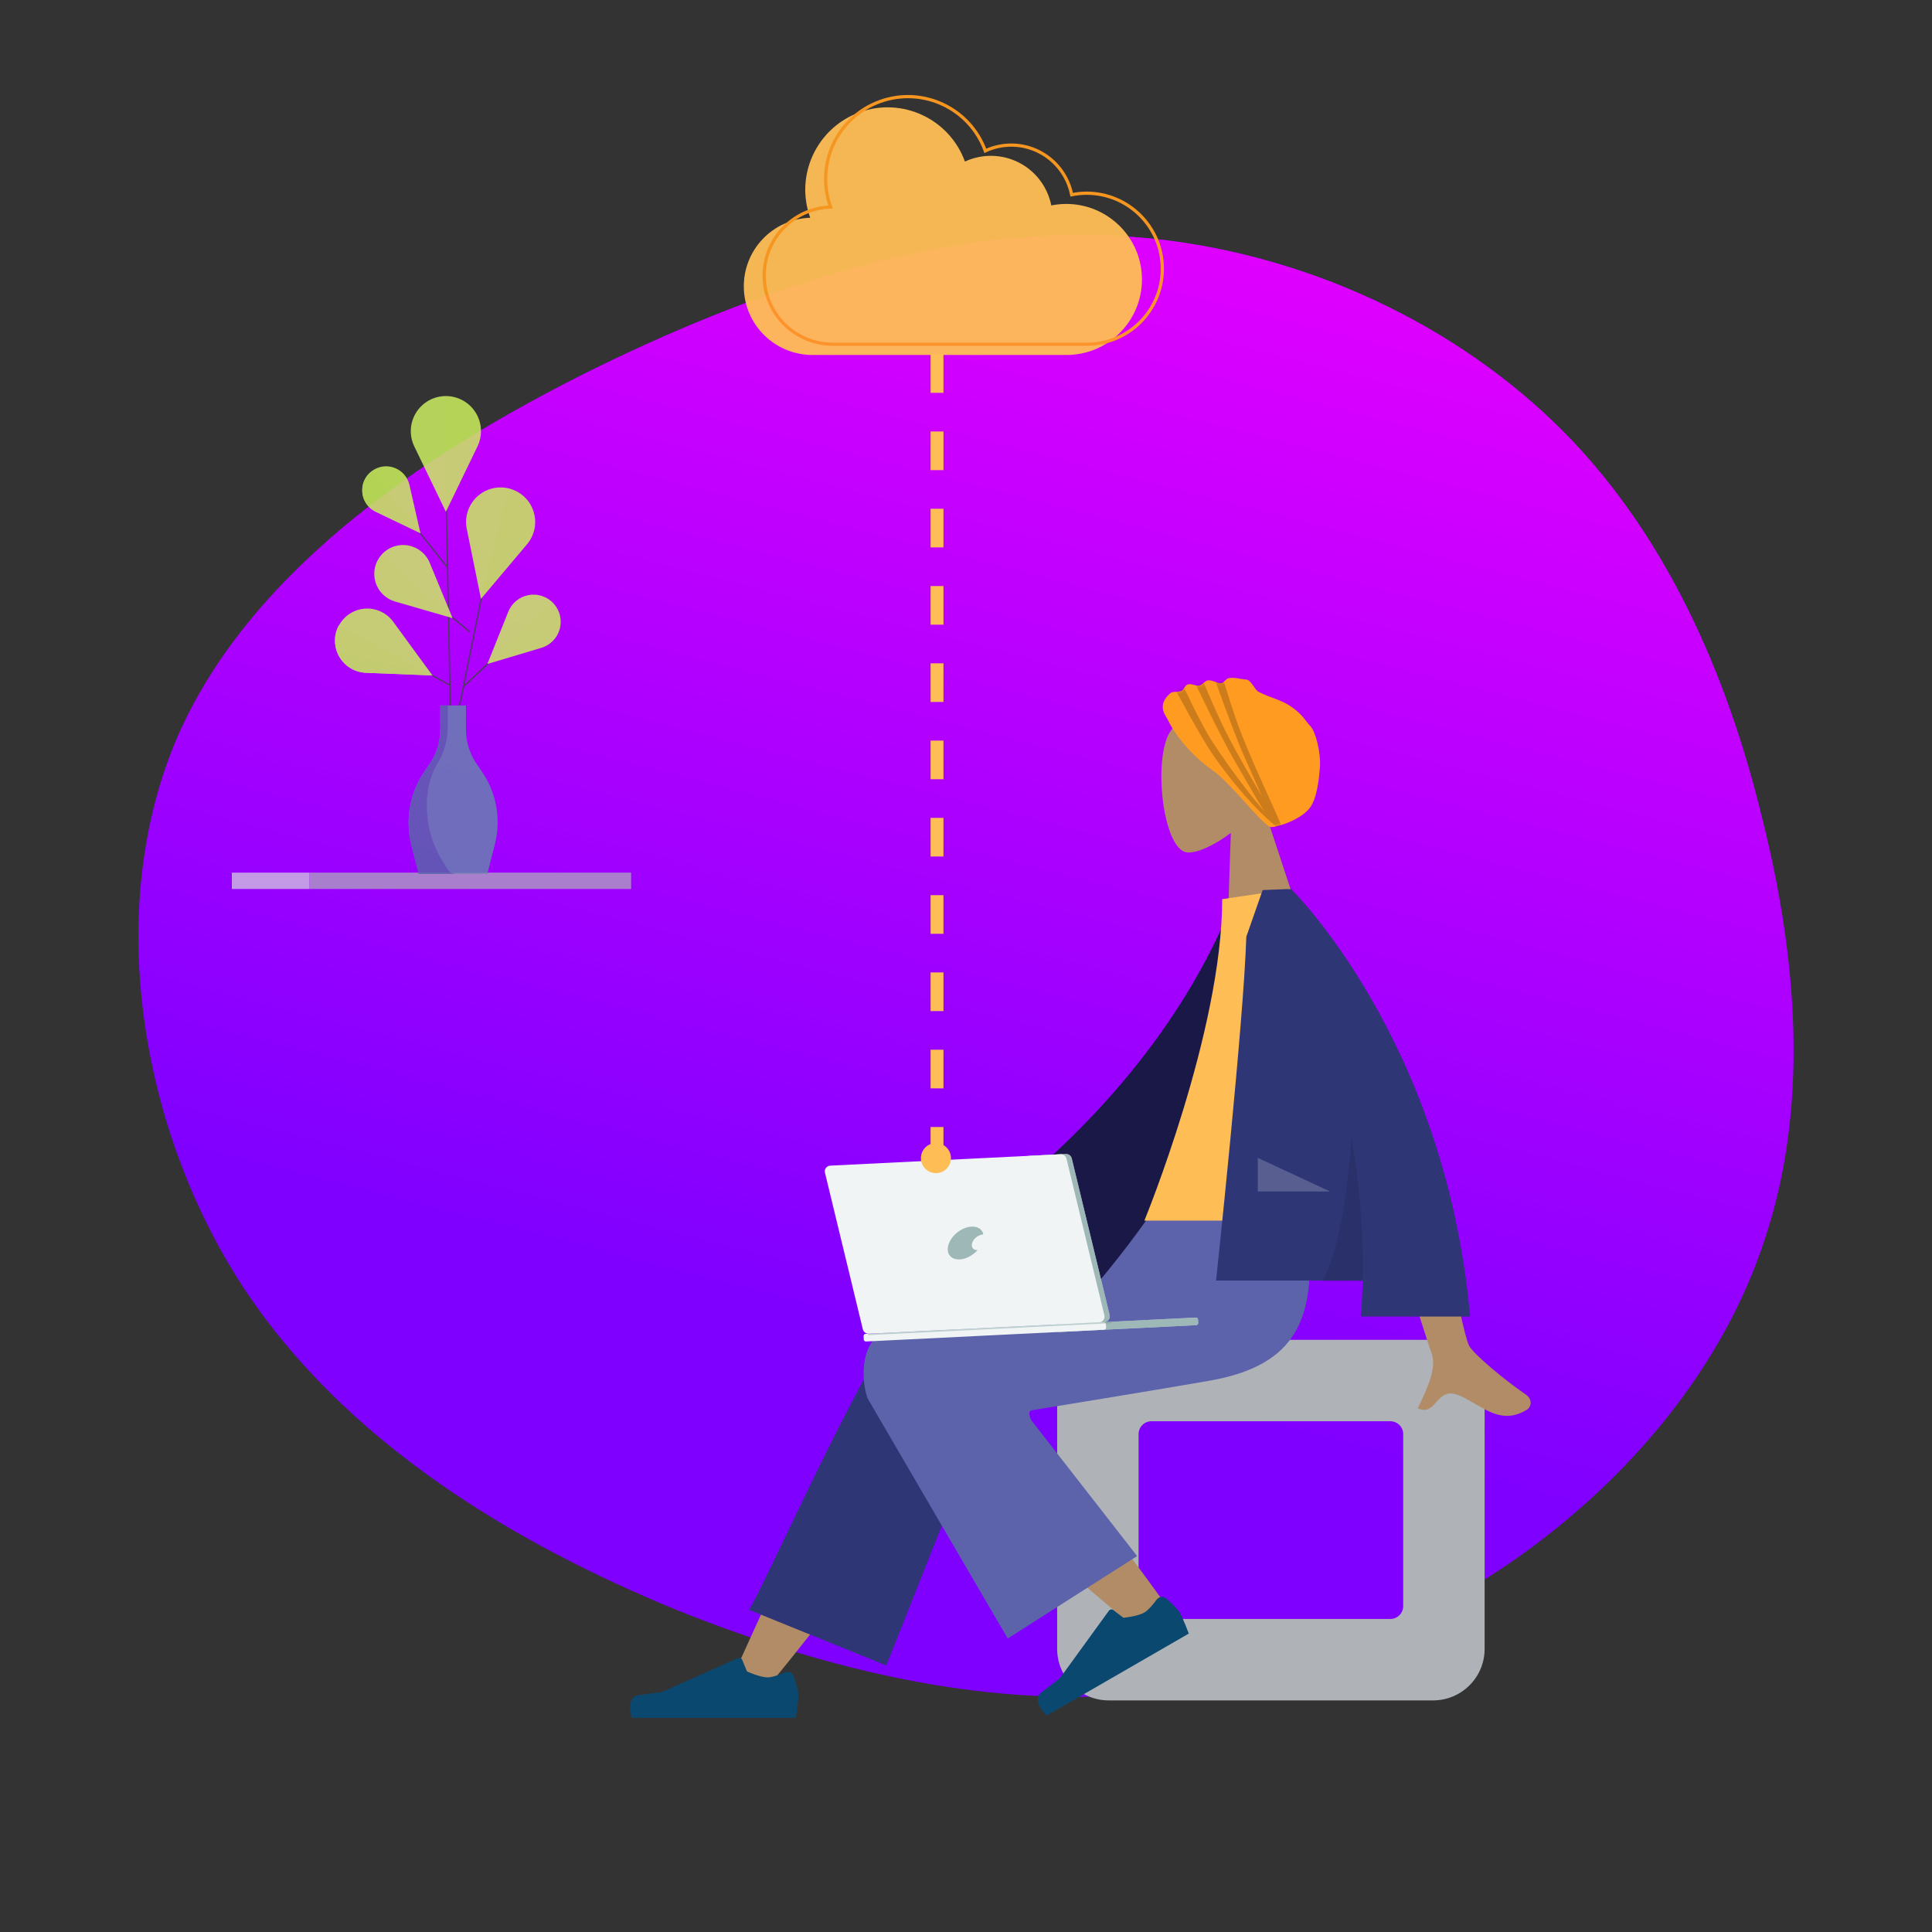 <svg xmlns="http://www.w3.org/2000/svg" width="600" height="600" fill="none" viewBox="0 0 600 600"><rect x="0" y="0" width="600" height="600" fill="#333333" stroke="none"/><path fill="#7F00FF" d="M482.984 131.531C516.949 164.445 536.557 209.615 547.412 254.784C558.617 299.603 561.418 344.773 548.112 384.69C535.157 424.607 506.094 459.272 470.729 484.133C435.014 508.993 393.346 524.05 349.227 526.501C305.458 529.302 259.588 519.848 209.867 499.889C160.496 479.581 107.273 448.417 75.059 399.046C43.195 349.675 32.341 281.746 55.1 228.873C78.21 176 134.584 138.534 189.908 111.923C244.882 85.661 298.105 70.255 349.227 73.406C399.999 76.558 448.669 98.267 482.984 131.531Z"/><path fill="url(#paint0_linear)" d="M482.984 131.531C516.949 164.445 536.557 209.615 547.412 254.784C558.617 299.603 561.418 344.773 548.112 384.69C535.157 424.607 506.094 459.272 470.729 484.133C435.014 508.993 393.346 524.05 349.227 526.501C305.458 529.302 259.588 519.848 209.867 499.889C160.496 479.581 107.273 448.417 75.059 399.046C43.195 349.675 32.341 281.746 55.1 228.873C78.21 176 134.584 138.534 189.908 111.923C244.882 85.661 298.105 70.255 349.227 73.406C399.999 76.558 448.669 98.267 482.984 131.531Z"/><path fill="#B28B67" fill-rule="evenodd" d="M382.247 258.678C376.808 262.806 371.276 265.112 368.52 264.708C361.609 263.695 358.355 239.159 362.519 228.903C366.683 218.647 392.98 211.553 396.388 230.625C397.57 237.244 395.407 243.496 391.79 248.797L402.915 282.581L381.364 284.89L382.247 258.678Z" clip-rule="evenodd"/><path fill="#FF9B21" fill-rule="evenodd" d="M362.589 223.372C362.081 222.296 359.064 219.114 363.422 215.307C364.205 214.623 365.667 215.064 366.839 214.56C367.721 214.181 367.892 212.875 368.914 212.542C369.973 212.195 371.267 213.112 372.482 212.889C373.227 212.752 374.261 211.458 375.036 211.311C376.42 211.049 377.829 212.23 379.201 212.169C379.996 212.134 380.777 210.764 381.554 210.612C383.445 210.244 385.279 210.948 386.99 211.037C388.567 211.12 389.629 214.22 390.851 214.848C394.687 216.821 397.565 217.179 400.732 219.285C404.497 221.79 405.388 223.857 407.025 225.62C408.663 227.382 410.271 234.036 409.899 238.451C409.68 241.056 409.143 248.161 406.564 251.167C403.034 255.28 395.165 257.23 394.404 256.813C390.876 254.883 382.164 243.051 376.466 239.15C372.276 236.282 365.736 230.044 362.589 223.372Z" clip-rule="evenodd"/><mask id="mask0" width="49" height="47" x="361" y="210" mask-type="alpha" maskUnits="userSpaceOnUse"><path fill="#fff" fill-rule="evenodd" d="M362.589 223.372C362.081 222.296 359.064 219.114 363.422 215.307C364.205 214.623 365.667 215.064 366.839 214.56C367.721 214.181 367.892 212.875 368.914 212.542C369.973 212.195 371.267 213.112 372.482 212.889C373.227 212.752 374.261 211.458 375.036 211.311C376.42 211.049 377.829 212.23 379.201 212.169C379.996 212.134 380.777 210.764 381.554 210.612C383.445 210.244 385.279 210.948 386.99 211.037C388.567 211.12 389.629 214.22 390.851 214.848C394.687 216.821 397.565 217.179 400.732 219.285C404.497 221.79 405.388 223.857 407.025 225.62C408.663 227.382 410.271 234.036 409.899 238.451C409.68 241.056 409.143 248.161 406.564 251.167C403.034 255.28 395.165 257.23 394.404 256.813C390.876 254.883 382.164 243.051 376.466 239.15C372.276 236.282 365.736 230.044 362.589 223.372Z" clip-rule="evenodd"/></mask><g mask="url(#mask0)"><path fill="#000" fill-opacity=".2" fill-rule="evenodd" d="M386.434 234.983C383.221 227.819 376.842 209.757 376.842 209.757L379.526 209.752C379.526 209.752 382.894 221.351 385.876 228.78C388.602 235.572 391.609 242.195 393.973 247.403C397.239 254.597 399.279 259.089 397.654 257.589C397.46 257.41 397.262 257.198 397.06 256.953C397.047 256.99 397.025 257.013 396.991 257.022C397.114 257.211 396.967 257.139 396.514 256.802L396.492 256.786L396.466 256.766C393.722 254.71 385.802 247.395 376.984 234.837C372.913 229.039 364.985 214.095 364.985 214.095L367.355 212.766C367.355 212.766 372.808 224.66 376.5 230.315C382.99 240.258 388.859 247.541 392.644 251.986C390.998 249.426 389.014 245.971 386.539 241.662C385.449 239.765 384.264 237.702 382.971 235.476C379.026 228.688 370.794 211.391 370.794 211.391L373.462 211.105C373.462 211.105 378.025 222.289 381.767 229.366C385.188 235.836 388.87 242.108 391.766 247.04C391.815 247.123 391.864 247.206 391.912 247.289C391.13 245.56 390.277 243.633 389.337 241.508C388.451 239.507 387.488 237.331 386.434 234.983Z" clip-rule="evenodd"/></g><path fill="#AFB3B8" fill-rule="evenodd" d="M445.062 416.092C453.899 416.092 461.062 423.255 461.062 432.092V512.074C461.062 520.911 453.899 528.074 445.063 528.074H344.309C335.473 528.074 328.309 520.911 328.309 512.074V432.092C328.309 423.255 335.473 416.092 344.309 416.092H445.062ZM431.776 441.378C433.985 441.378 435.776 443.169 435.776 445.378V498.788C435.776 500.997 433.985 502.788 431.776 502.788H357.596C355.386 502.788 353.596 500.997 353.596 498.788V445.378C353.596 443.169 355.386 441.378 357.596 441.378H431.776Z" clip-rule="evenodd"/><path fill="#B28B67" fill-rule="evenodd" d="M238.761 523.559C256.566 501.817 268.613 485.698 274.903 475.203C285.672 457.232 294.486 441.241 297.268 435.133C303.901 420.567 281.998 413.747 277.041 420.541C269.538 430.824 253.514 463.182 228.97 517.615L238.761 523.559Z" clip-rule="evenodd"/><path fill="#2F3676" fill-rule="evenodd" d="M275.246 517.237L308.382 433.826C315.469 418.62 281.244 408.625 276.035 415.702C264.21 431.767 236.105 495.143 232.582 499.929L275.246 517.237Z" clip-rule="evenodd"/><path fill="#B28B67" fill-rule="evenodd" d="M363.5 500.509C357.045 491.093 333.567 459.416 320.779 446.31C317.104 442.543 313.518 438.928 310.127 435.56C300.047 425.547 279.973 442.376 290.035 451.497C315.093 474.209 351.653 504.871 354.708 507.605C358.989 511.436 367.557 506.426 363.5 500.509Z" clip-rule="evenodd"/><path fill="#0B4870" fill-rule="evenodd" d="M359.191 496.802C359.888 495.862 361.229 495.637 362.123 496.394C363.588 497.636 365.589 499.46 366.328 500.74C367.549 502.856 369.188 507.321 369.188 507.321C366.734 508.738 325.076 532.789 325.076 532.789C325.076 532.789 320.075 528.097 323.518 525.505C326.961 522.913 329.2 521.133 329.2 521.133L344.367 500.236C344.698 499.78 345.34 499.688 345.786 500.031L348.871 502.407C348.871 502.407 353.224 502.027 355.368 500.789C356.623 500.065 358.144 498.214 359.191 496.802Z" clip-rule="evenodd"/><path fill="#0B4870" fill-rule="evenodd" d="M243.722 519.384C244.796 518.918 246.07 519.394 246.465 520.496C247.113 522.304 247.934 524.885 247.934 526.363C247.934 528.806 247.12 533.492 247.12 533.492C244.286 533.492 196.184 533.492 196.184 533.492C196.184 533.492 194.199 526.928 198.476 526.405C202.754 525.882 205.583 525.46 205.583 525.46L229.167 514.946C229.681 514.717 230.284 514.958 230.498 515.478L231.982 519.078C231.982 519.078 235.942 520.925 238.418 520.925C239.866 520.925 242.109 520.083 243.722 519.384Z" clip-rule="evenodd"/><path fill="#5C63AB" fill-rule="evenodd" d="M320.306 437.992C320.306 437.992 361.618 431.262 375.649 428.788C402.31 424.087 410.085 409.739 405.488 378.436L356.364 378.436C346.613 381.251 274.876 413.267 274.876 413.267C266.272 417.538 267.874 430.133 269.447 434.282C269.543 434.536 312.964 508.85 312.964 508.85L353.15 483.25L320.231 441.009C320.231 441.009 318.927 438.382 320.306 437.992Z" clip-rule="evenodd"/><path fill="#B28B67" fill-rule="evenodd" d="M305.394 381.556L330.977 356.6L339.473 371.302L312.871 386.986C306.201 397.493 302.283 402.033 301.118 400.606C300.136 399.403 300.586 398.084 301.001 396.869C301.324 395.922 301.625 395.039 301.211 394.322C300.266 392.686 294.925 393.623 289.895 394.729C284.864 395.835 286.028 393.364 287.097 392.074C291.852 388.237 297.951 384.731 305.394 381.556ZM456.186 417.816C453.54 412.447 444.527 360.119 444.527 360.119L425.655 360.193C425.655 360.193 443.134 416.619 444.527 420.071C446.337 424.556 443.263 431.072 441.179 435.491C440.856 436.174 440.557 436.808 440.304 437.376C443.196 438.67 444.586 437.105 446.05 435.456C447.705 433.593 449.455 431.622 453.576 433.54C455.168 434.28 456.675 435.156 458.147 436.012C463.231 438.967 467.902 441.682 474.256 437.761C475.263 437.14 476.367 434.8 473.7 432.971C467.055 428.415 457.48 420.44 456.186 417.816Z" clip-rule="evenodd"/><path fill="#191847" fill-rule="evenodd" d="M390.894 280.931L383.085 279.592C369.641 313.178 346.168 343.695 312.666 371.143L337.982 401.899C371.479 362.816 392.127 322.494 390.894 280.931Z" clip-rule="evenodd"/><path fill="#FFBE55" fill-rule="evenodd" d="M424.938 379.067H355.4C355.4 379.067 379.565 320.31 379.565 279.241L400.541 276.115C417.027 302.628 421.682 335.271 424.938 379.067Z" clip-rule="evenodd"/><path fill="#2F3676" fill-rule="evenodd" d="M456.547 408.869C448.942 323.072 401.004 276.115 401.004 276.115L400.987 276.13C400.984 276.125 400.982 276.12 400.979 276.115H399.61C397.152 276.2 392.123 276.42 392.123 276.42L387.054 290.905C386.25 317.395 377.662 397.676 377.662 397.676H423.178C423.101 401.357 422.929 405.089 422.654 408.869H456.547Z" clip-rule="evenodd"/><path fill="#000" fill-opacity=".1" fill-rule="evenodd" d="M423.17 398.031C423.534 382.002 422.111 366.951 419.739 353.33C418.498 369.492 415.905 388.94 410.49 398.031H423.17Z" clip-rule="evenodd"/><path fill="#fff" fill-opacity=".2" fill-rule="evenodd" d="M413.098 370.035L390.621 359.586V370.035H413.098Z" clip-rule="evenodd"/><path fill="#F0F4F4" d="M371.386 409.18L328.96 411.275C328.616 411.292 328.33 411.608 328.347 411.952L328.4 413.027C328.417 413.372 328.733 413.658 329.077 413.641L371.503 411.547C371.847 411.53 372.133 411.214 372.116 410.869L372.063 409.794C372.046 409.45 371.773 409.161 371.386 409.18Z"/><path fill="#678E8E" d="M371.386 409.18L328.96 411.275C328.616 411.292 328.33 411.608 328.347 411.952L328.4 413.027C328.417 413.372 328.733 413.658 329.077 413.641L371.503 411.547C371.847 411.53 372.133 411.214 372.116 410.869L372.063 409.794C372.046 409.45 371.773 409.161 371.386 409.18Z" opacity=".6"/><path fill="#F0F4F4" d="M342.773 410.592L268.808 414.244C268.463 414.261 268.177 414.577 268.194 414.921L268.247 415.997C268.264 416.341 268.58 416.627 268.925 416.61L342.889 412.959C343.234 412.942 343.52 412.626 343.503 412.282L343.45 411.206C343.39 410.864 343.117 410.575 342.773 410.592Z"/><g opacity=".6"><path fill="#678E8E" d="M269.777 414.627L345.076 410.91C345.205 410.903 345.287 410.813 345.28 410.684C345.274 410.555 345.183 410.473 345.054 410.479L269.756 414.197C269.627 414.203 269.545 414.293 269.551 414.422C269.557 414.551 269.691 414.631 269.777 414.627Z" opacity=".6"/></g><path fill="#F0F4F4" d="M342.947 410.584L331.802 411.134C330.942 411.177 330.181 410.611 329.966 409.759L318.205 361.132C317.934 360.024 318.746 358.992 319.865 358.937L331.009 358.387C331.869 358.345 332.631 358.911 332.845 359.763L344.607 408.389C344.834 409.499 344.065 410.529 342.947 410.584Z"/><path fill="#678E8E" d="M342.947 410.584L331.802 411.134C330.942 411.177 330.181 410.611 329.966 409.759L318.205 361.132C317.934 360.024 318.746 358.992 319.865 358.937L331.009 358.387C331.869 358.345 332.631 358.911 332.845 359.763L344.607 408.389C344.834 409.499 344.065 410.529 342.947 410.584Z" opacity=".6"/><path fill="#F0F4F4" d="M341.353 410.663L269.798 414.195C268.937 414.238 268.176 413.672 267.962 412.82L256.2 364.193C255.93 363.085 256.741 362.053 257.86 361.998L329.372 358.468C330.233 358.425 330.994 358.991 331.209 359.843L342.97 408.47C343.24 409.578 342.472 410.608 341.353 410.663Z"/><path fill="#678E8E" d="M302.01 385.733C301.438 387.066 302.067 388.225 303.382 388.225C303.439 388.225 303.554 388.225 303.611 388.225C302.067 389.964 299.723 391.181 297.665 391.123C294.864 391.065 293.549 388.747 294.807 385.907C296.007 383.067 299.323 380.865 302.124 380.923C303.897 380.981 305.097 381.908 305.383 383.357C304.068 383.415 302.582 384.4 302.01 385.733Z" opacity=".6"/><path fill="#FFBE55" d="M290.665 364.329C293.241 364.329 295.329 362.241 295.329 359.665C295.329 357.088 293.241 355 290.665 355C288.088 355 286 357.088 286 359.665C286 362.241 288.088 364.329 290.665 364.329Z"/><g opacity=".7"><path fill="#AFB3B8" d="M96.113 271H196V276.084H96.113V271Z"/><path fill="#D7DADC" d="M72.001 271H96.113V276.084H72.001V271Z"/></g><g opacity=".85"><path fill="#3F4249" d="M155.205 156.465L155.621 156.55L142.062 223.434L141.646 223.35L155.205 156.465Z"/><path fill="#3F4249" d="M138.326 133.906L140.098 220.817L139.682 220.826L137.91 133.915L138.326 133.906Z"/><path fill="#3F4249" d="M118.368 149.994L139.09 176.031L138.757 176.289L118.044 150.252L118.368 149.994Z"/><path fill="#6781B0" d="M131.485 240.058L133.565 236.981C135.644 233.88 136.742 230.23 136.726 226.499V219.096H144.703V226.499C144.687 230.23 145.793 233.88 147.864 236.981L149.944 240.058C152.082 243.282 153.513 246.915 154.162 250.726C154.802 254.537 154.644 258.441 153.687 262.186L151.358 271.336H130.063L127.733 262.186C126.802 258.438 126.652 254.539 127.293 250.731C127.941 246.924 129.364 243.29 131.477 240.058"/><path fill="#5C63AB" d="M131.488 240.058L133.568 236.981C135.639 233.88 136.745 230.23 136.729 226.499V219.096H139.058V225.834C139.041 229.997 137.827 234.068 135.564 237.563C132.07 243.968 132.07 251.289 133.318 257.278C134.075 260.845 135.456 264.251 137.394 267.343L138.975 269.922C139.258 270.375 139.649 270.75 140.114 271.012C140.58 271.273 141.104 271.414 141.637 271.419H129.991L127.661 262.269C126.755 258.501 126.63 254.588 127.287 250.77C127.944 246.952 129.375 243.307 131.488 240.058Z"/><path fill="#3F4249" d="M121.382 175.609L146.047 196.106L145.781 196.427L121.116 175.93L121.382 175.609Z"/><path fill="#3F4249" d="M144.049 213.438L165.844 192.808L165.594 192.559L143.716 213.105L144.049 213.438Z"/><path fill="#C8EF58" d="M130.566 165.583L127.156 150.61C126.881 149.383 126.299 148.247 125.459 147.307C124.627 146.367 123.571 145.654 122.381 145.236C121.191 144.817 119.919 144.707 118.679 144.915C117.44 145.122 116.275 145.641 115.294 146.422C114.304 147.204 113.538 148.223 113.056 149.383C112.565 150.544 112.39 151.808 112.523 153.058C112.665 154.308 113.114 155.502 113.846 156.528C114.57 157.556 115.543 158.381 116.674 158.928L130.566 165.583Z"/><g opacity=".3"><g opacity=".3"><path fill="#fff" d="M130.562 165.583L127.152 150.61C126.877 149.383 126.295 148.247 125.455 147.307C124.623 146.367 123.567 145.654 122.377 145.236C121.188 144.817 119.915 144.707 118.675 144.915C117.436 145.122 116.271 145.641 115.29 146.422C114.3 147.204 113.534 148.223 113.052 149.383C112.561 150.544 112.386 151.808 112.52 153.058C112.661 154.308 113.11 155.502 113.842 156.528C114.566 157.556 115.539 158.381 116.671 158.928L130.562 165.583Z" opacity=".3"/></g></g><path fill="#C8EF58" d="M112.522 152.381C112.522 153.768 112.921 155.127 113.67 156.293C114.427 157.458 115.5 158.383 116.764 158.952L130.656 165.607L115.35 146.475C114.435 147.154 113.695 148.048 113.204 149.077C112.713 150.106 112.472 151.24 112.522 152.381Z"/><path fill="#C8EF58" d="M138.474 158.927L148.29 138.63C149.089 136.969 149.455 135.131 149.355 133.29C149.255 131.448 148.681 129.663 147.7 128.102C146.718 126.54 145.362 125.253 143.748 124.36C142.135 123.468 140.321 123 138.474 123C136.628 123 134.814 123.468 133.2 124.36C131.587 125.253 130.222 126.54 129.249 128.102C128.268 129.663 127.694 131.448 127.594 133.29C127.494 135.131 127.86 136.969 128.658 138.63L138.474 158.927Z"/><g opacity=".3"><g opacity=".3"><path fill="#fff" d="M138.478 158.927L148.294 138.63C149.093 136.969 149.459 135.131 149.359 133.29C149.259 131.448 148.685 129.663 147.704 128.102C146.722 126.54 145.366 125.253 143.752 124.36C142.138 123.468 140.325 123 138.478 123C136.632 123 134.818 123.468 133.204 124.36C131.591 125.253 130.226 126.54 129.253 128.102C128.271 129.663 127.697 131.448 127.598 133.29C127.498 135.131 127.864 136.969 128.662 138.63L138.478 158.927Z" opacity=".3"/></g></g><g opacity=".3"><g opacity=".3"><path fill="#fff" d="M137.977 123.1L138.477 158.953L128.661 138.655C127.87 137.037 127.496 135.246 127.571 133.447C127.646 131.647 128.17 129.895 129.093 128.349C130.025 126.804 131.323 125.515 132.87 124.598C134.417 123.681 136.172 123.166 137.977 123.1Z" opacity=".3"/></g></g><path fill="#C8EF58" d="M149.374 185.987L163.682 169.017C164.855 167.626 165.653 165.96 166.003 164.176C166.352 162.392 166.244 160.548 165.686 158.817C165.129 157.085 164.148 155.524 162.817 154.28C161.494 153.035 159.872 152.148 158.108 151.702C156.345 151.255 154.498 151.264 152.743 151.727C150.979 152.19 149.374 153.093 148.059 154.349C146.745 155.606 145.772 157.177 145.231 158.913C144.69 160.649 144.599 162.494 144.965 164.275L149.374 185.987Z"/><g opacity=".3"><g opacity=".3"><path fill="#fff" d="M144.884 164.276C144.526 162.498 144.618 160.658 145.167 158.926C145.708 157.195 146.681 155.631 147.995 154.377C149.309 153.123 150.915 152.222 152.67 151.757C154.425 151.291 156.264 151.277 158.027 151.715L149.293 185.904L144.884 164.276Z" opacity=".3"/></g></g><path fill="#C8EF58" d="M151.361 206.201L157.85 189.979C158.382 188.651 159.239 187.479 160.345 186.573C161.452 185.668 162.774 185.059 164.18 184.804C165.594 184.548 167.042 184.655 168.397 185.114C169.753 185.572 170.968 186.367 171.933 187.425C172.898 188.483 173.572 189.768 173.904 191.16C174.237 192.551 174.204 194.005 173.821 195.383C173.439 196.761 172.707 198.018 171.7 199.037C170.702 200.057 169.454 200.804 168.081 201.209L151.361 206.201Z"/><g opacity=".3"><g opacity=".3"><path fill="#fff" d="M151.361 206.201L157.85 189.979C158.382 188.651 159.239 187.479 160.345 186.573C161.452 185.668 162.774 185.059 164.18 184.804C165.594 184.548 167.042 184.655 168.397 185.114C169.753 185.572 170.968 186.367 171.933 187.425C172.898 188.483 173.572 189.768 173.904 191.16C174.237 192.551 174.204 194.005 173.821 195.383C173.439 196.761 172.707 198.018 171.7 199.037C170.702 200.057 169.454 200.804 168.081 201.209L151.361 206.201Z" opacity=".3"/></g></g><g opacity=".3"><g opacity=".3"><path fill="#fff" d="M171.664 187.07L151.367 206.203L157.855 189.982C158.379 188.689 159.211 187.544 160.276 186.649C161.349 185.753 162.622 185.135 163.986 184.847C165.35 184.56 166.764 184.611 168.104 184.999C169.443 185.387 170.666 186.098 171.664 187.07Z" opacity=".3"/></g></g><path fill="#C8EF58" d="M140.547 191.976L133.476 174.84C132.902 173.433 131.987 172.194 130.806 171.241C129.616 170.287 128.219 169.649 126.721 169.389C125.224 169.128 123.685 169.253 122.246 169.75C120.815 170.248 119.526 171.103 118.519 172.234C117.504 173.366 116.789 174.736 116.456 176.218C116.115 177.698 116.165 179.241 116.589 180.7C117.005 182.159 117.796 183.486 118.877 184.556C119.95 185.627 121.281 186.405 122.745 186.819L140.547 191.976Z"/><g opacity=".3"><g opacity=".3"><path fill="#fff" d="M140.543 191.974L133.472 174.838C132.898 173.431 131.983 172.192 130.802 171.239C129.612 170.285 128.215 169.647 126.718 169.387C125.22 169.126 123.681 169.251 122.242 169.748C120.811 170.246 119.522 171.101 118.515 172.232C117.501 173.364 116.785 174.734 116.452 176.216C116.111 177.696 116.161 179.239 116.585 180.698C117.001 182.157 117.792 183.484 118.873 184.554C119.946 185.625 121.277 186.403 122.741 186.817L140.543 191.974Z" opacity=".3"/></g></g><path fill="#3F4249" d="M139.724 213.023L139.891 212.69L106.2 194.223L106.034 194.555L139.724 213.023Z"/><path fill="#C8EF58" d="M134.32 209.779L122.092 193.058C121.094 191.7 119.763 190.617 118.232 189.91C116.702 189.204 115.013 188.897 113.333 189.018C111.652 189.139 110.03 189.684 108.616 190.604C107.193 191.522 106.037 192.784 105.247 194.272C104.448 195.759 104.049 197.424 104.066 199.111C104.091 200.797 104.54 202.45 105.38 203.916C106.212 205.382 107.401 206.611 108.841 207.491C110.28 208.37 111.918 208.871 113.607 208.947L134.32 209.779Z"/><g opacity=".3"><g opacity=".3"><path fill="#fff" d="M134.312 209.781L122.084 193.06C121.086 191.702 119.755 190.619 118.224 189.912C116.694 189.206 115.005 188.899 113.325 189.02C111.644 189.141 110.022 189.686 108.608 190.606C107.186 191.524 106.029 192.786 105.239 194.274C104.441 195.761 104.041 197.426 104.058 199.113C104.083 200.799 104.532 202.452 105.372 203.918C106.204 205.383 107.394 206.613 108.833 207.493C110.272 208.372 111.911 208.873 113.599 208.949L134.312 209.781Z" opacity=".3"/></g></g><path fill="#C8EF58" d="M104.873 203.017C105.63 204.719 106.852 206.174 108.391 207.218C109.939 208.262 111.744 208.852 113.607 208.923L134.32 209.755L105.205 194.199C104.473 195.545 104.066 197.041 104.007 198.57C103.949 200.099 104.249 201.62 104.873 203.017Z"/><g opacity=".3"><g opacity=".3"><path fill="#fff" d="M133.484 174.839L140.555 191.976L118.51 172.261C119.534 171.147 120.815 170.307 122.246 169.818C123.676 169.33 125.207 169.209 126.696 169.465C128.185 169.722 129.591 170.348 130.772 171.287C131.962 172.227 132.893 173.448 133.484 174.839Z" opacity=".3"/></g></g></g><g opacity=".95"><path fill="#FFBE55" d="M331.123 63.333C329.557 63.333 327.992 63.499 326.492 63.799C325.326 58.035 321.628 53.137 316.397 50.472C311.166 47.806 305.002 47.706 299.671 50.172C294.84 36.911 280.18 30.048 266.92 34.879C253.659 39.71 246.796 54.37 251.627 67.631C239.999 67.997 230.803 77.626 231.003 89.254C231.17 100.882 240.632 110.211 252.293 110.244H331.19C344.151 110.244 354.646 99.749 354.646 86.788C354.646 73.828 344.084 63.333 331.123 63.333Z"/><path stroke="#FF9B21" stroke-miterlimit="10" d="M337.452 60.001C335.886 60.001 334.32 60.167 332.82 60.467C331.654 54.703 327.956 49.805 322.725 47.14C317.494 44.474 311.33 44.374 305.999 46.84C301.168 33.58 286.509 26.716 273.248 31.547C259.987 36.378 253.124 51.038 257.955 64.299C246.327 64.665 237.131 74.294 237.331 85.922C237.498 97.55 246.96 106.879 258.621 106.912H337.518C350.479 106.912 360.974 96.417 360.974 83.456C360.974 70.496 350.412 60.001 337.452 60.001Z"/></g><path stroke="#FFBE55" stroke-dasharray="12 12" stroke-miterlimit="10" stroke-width="4" d="M291 110L291 356"/><defs><linearGradient id="paint0_linear" x1="389.5" x2="300" y1="73" y2="421.5" gradientUnits="userSpaceOnUse"><stop stop-color="#E100FF"/><stop offset="1" stop-color="#E100FF" stop-opacity="0"/></linearGradient></defs></svg>